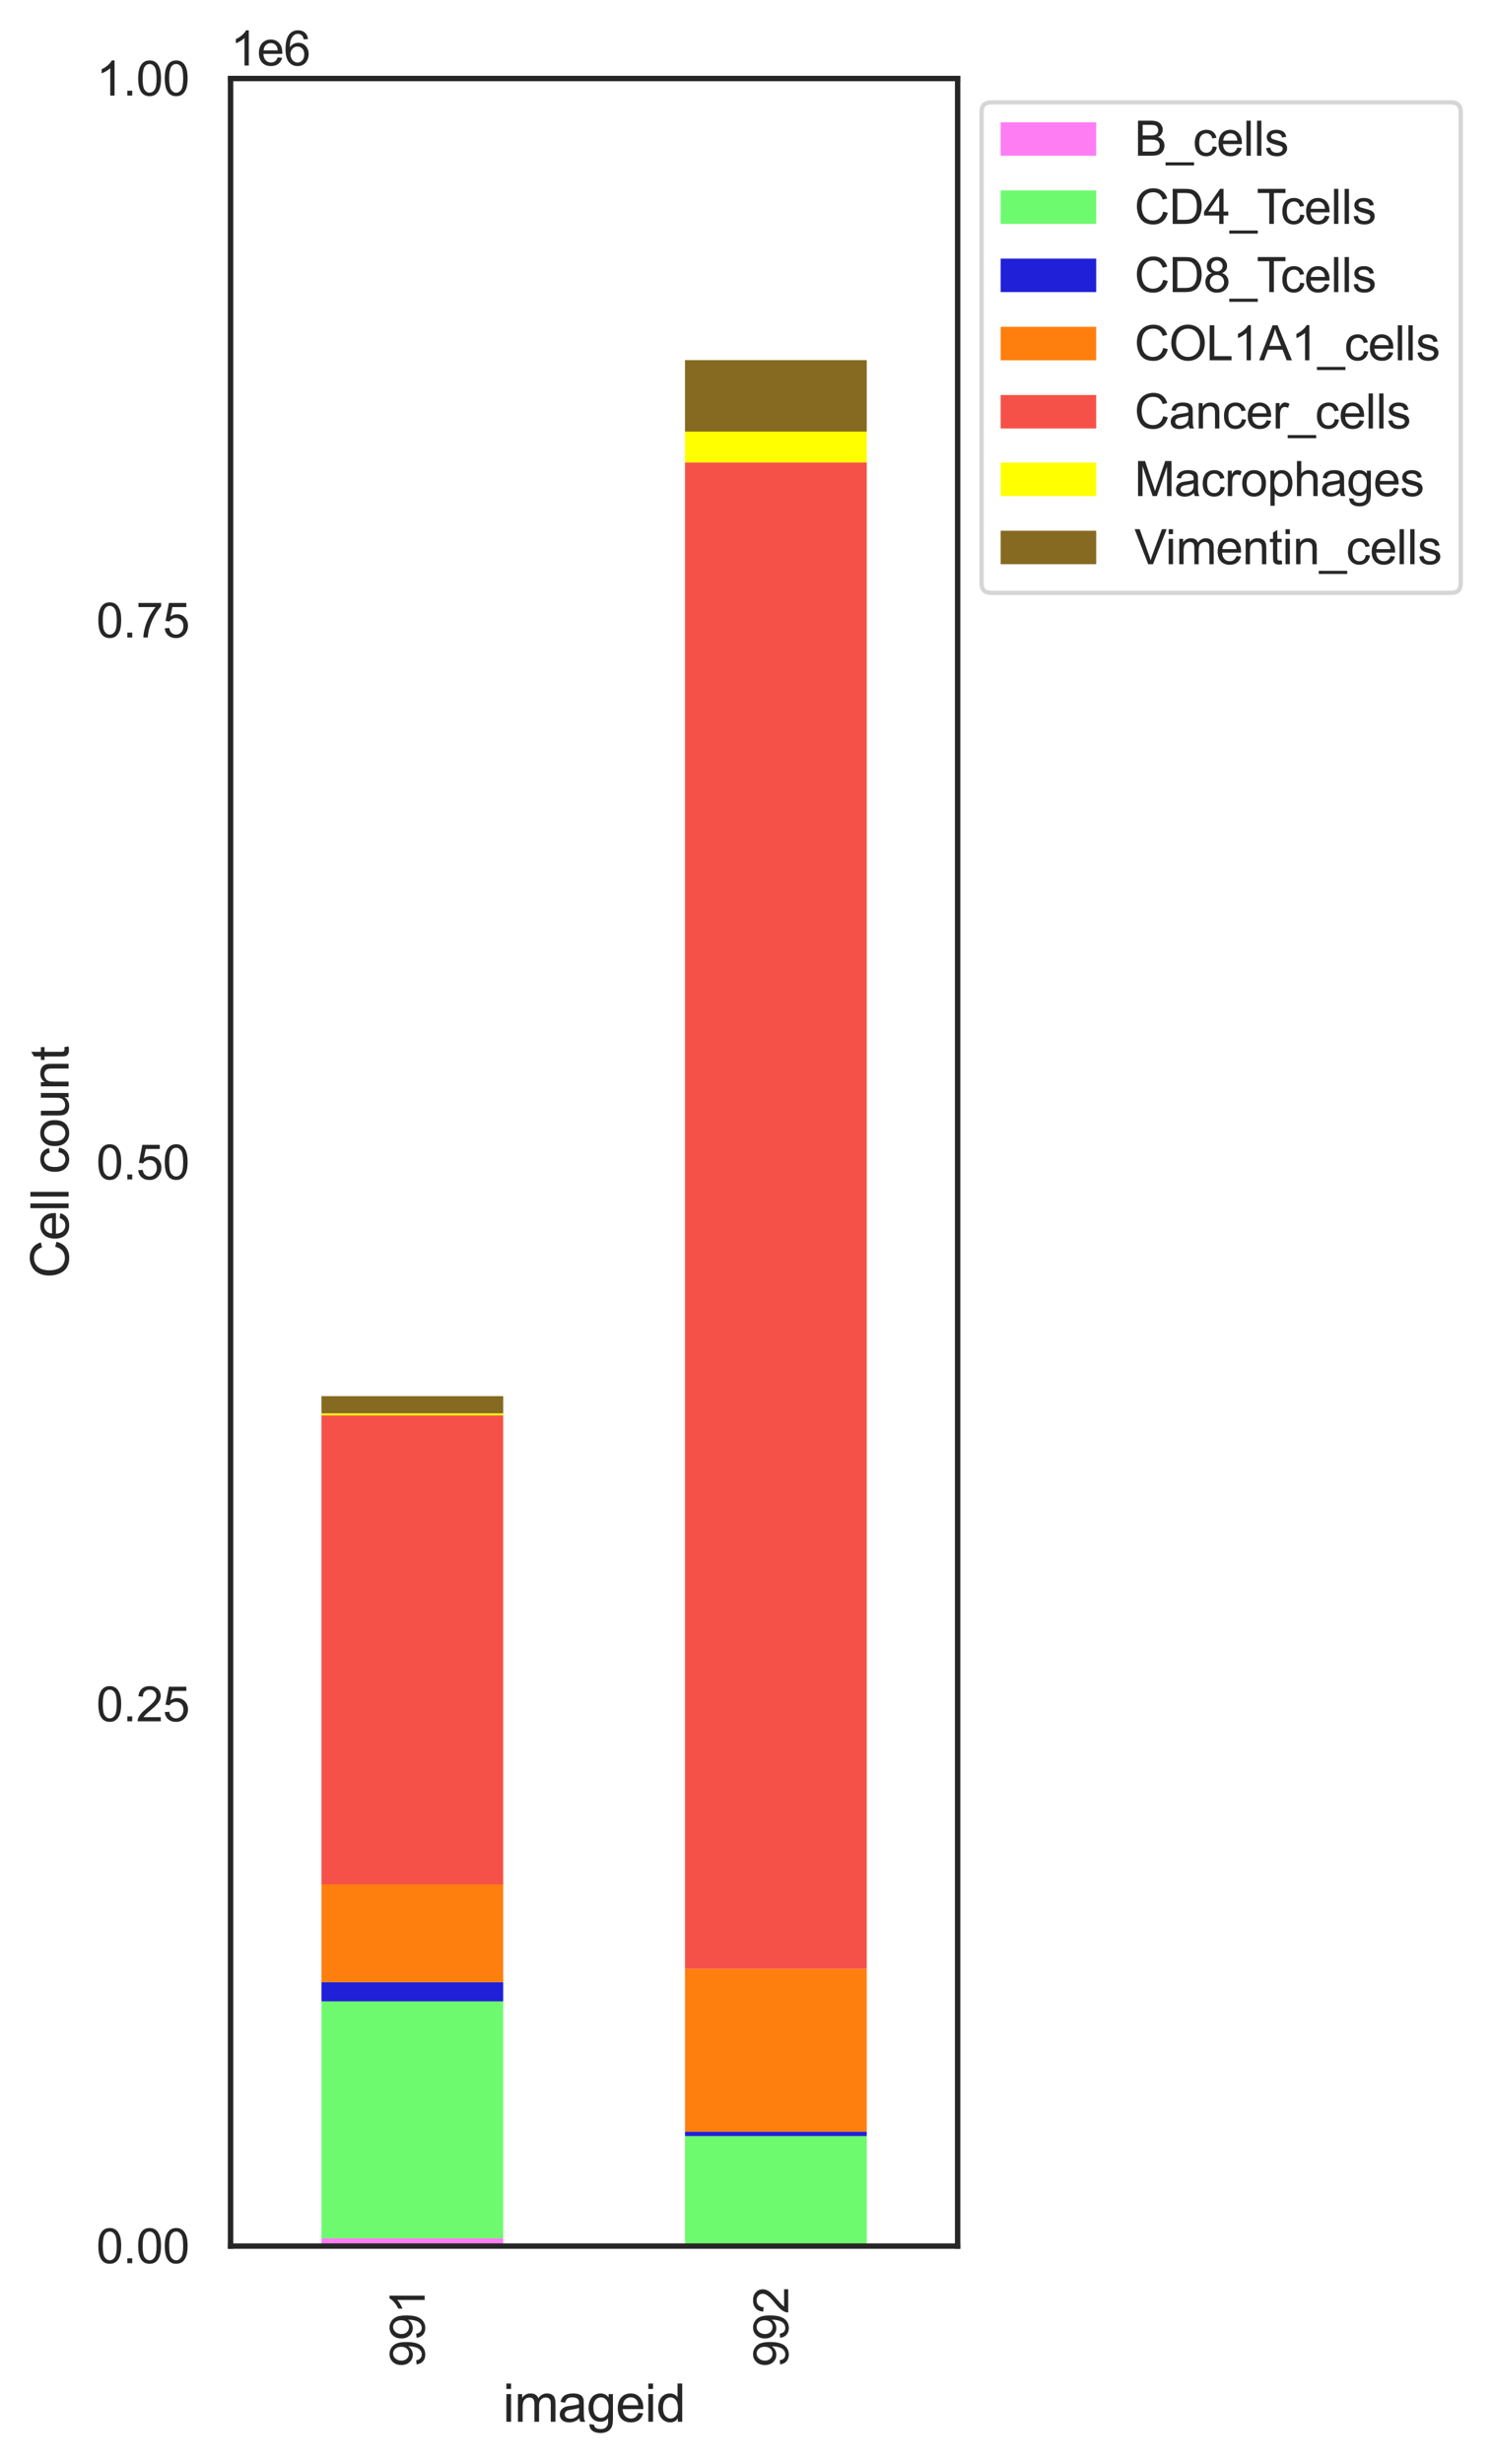 <?xml version="1.0" encoding="utf-8" standalone="no"?>
<!DOCTYPE svg PUBLIC "-//W3C//DTD SVG 1.1//EN"
  "http://www.w3.org/Graphics/SVG/1.1/DTD/svg11.dtd">
<svg xmlns:xlink="http://www.w3.org/1999/xlink" width="343.506pt" height="567.2pt" viewBox="0 0 343.506 567.2" xmlns="http://www.w3.org/2000/svg" version="1.1">
 <defs>
  <style type="text/css">*{stroke-linejoin: round; stroke-linecap: butt}</style>
 </defs>
 <g id="figure_1">
  <g id="patch_1">
   <path d="M 0 567.2 
L 343.506 567.2 
L 343.506 0 
L 0 0 
z
" style="fill: #ffffff"/>
  </g>
  <g id="axes_1">
   <g id="patch_2">
    <path d="M 53.081 517.034 
L 220.481 517.034 
L 220.481 18.074 
L 53.081 18.074 
z
" style="fill: #ffffff"/>
   </g>
   <g id="matplotlib.axis_1">
    <g id="xtick_1">
     <g id="text_1">
      <!-- 991 -->
      <g style="fill: #262626" transform="translate(97.775 544.885) rotate(-90) scale(0.11 -0.11)">
       <defs>
        <path id="ArialMT-39" d="M 350 1059 
L 891 1109 
Q 959 728 1153 556 
Q 1347 384 1650 384 
Q 1909 384 2104 503 
Q 2300 622 2425 820 
Q 2550 1019 2634 1356 
Q 2719 1694 2719 2044 
Q 2719 2081 2716 2156 
Q 2547 1888 2255 1720 
Q 1963 1553 1622 1553 
Q 1053 1553 659 1965 
Q 266 2378 266 3053 
Q 266 3750 677 4175 
Q 1088 4600 1706 4600 
Q 2153 4600 2523 4359 
Q 2894 4119 3086 3673 
Q 3278 3228 3278 2384 
Q 3278 1506 3087 986 
Q 2897 466 2520 194 
Q 2144 -78 1638 -78 
Q 1100 -78 759 220 
Q 419 519 350 1059 
z
M 2653 3081 
Q 2653 3566 2395 3850 
Q 2138 4134 1775 4134 
Q 1400 4134 1122 3828 
Q 844 3522 844 3034 
Q 844 2597 1108 2323 
Q 1372 2050 1759 2050 
Q 2150 2050 2401 2323 
Q 2653 2597 2653 3081 
z
" transform="scale(0.016)"/>
        <path id="ArialMT-31" d="M 2384 0 
L 1822 0 
L 1822 3584 
Q 1619 3391 1289 3197 
Q 959 3003 697 2906 
L 697 3450 
Q 1169 3672 1522 3987 
Q 1875 4303 2022 4600 
L 2384 4600 
L 2384 0 
z
" transform="scale(0.016)"/>
       </defs>
       <use xlink:href="#ArialMT-39"/>
       <use xlink:href="#ArialMT-39" transform="translate(55.615 0)"/>
       <use xlink:href="#ArialMT-31" transform="translate(111.23 0)"/>
      </g>
     </g>
    </g>
    <g id="xtick_2">
     <g id="text_2">
      <!-- 992 -->
      <g style="fill: #262626" transform="translate(181.475 544.885) rotate(-90) scale(0.11 -0.11)">
       <defs>
        <path id="ArialMT-32" d="M 3222 541 
L 3222 0 
L 194 0 
Q 188 203 259 391 
Q 375 700 629 1000 
Q 884 1300 1366 1694 
Q 2113 2306 2375 2664 
Q 2638 3022 2638 3341 
Q 2638 3675 2398 3904 
Q 2159 4134 1775 4134 
Q 1369 4134 1125 3890 
Q 881 3647 878 3216 
L 300 3275 
Q 359 3922 746 4261 
Q 1134 4600 1788 4600 
Q 2447 4600 2831 4234 
Q 3216 3869 3216 3328 
Q 3216 3053 3103 2787 
Q 2991 2522 2730 2228 
Q 2469 1934 1863 1422 
Q 1356 997 1212 845 
Q 1069 694 975 541 
L 3222 541 
z
" transform="scale(0.016)"/>
       </defs>
       <use xlink:href="#ArialMT-39"/>
       <use xlink:href="#ArialMT-39" transform="translate(55.615 0)"/>
       <use xlink:href="#ArialMT-32" transform="translate(111.23 0)"/>
      </g>
     </g>
    </g>
    <g id="text_3">
     <!-- imageid -->
     <g style="fill: #262626" transform="translate(115.771 557.474) scale(0.12 -0.12)">
      <defs>
       <path id="ArialMT-69" d="M 425 3934 
L 425 4581 
L 988 4581 
L 988 3934 
L 425 3934 
z
M 425 0 
L 425 3319 
L 988 3319 
L 988 0 
L 425 0 
z
" transform="scale(0.016)"/>
       <path id="ArialMT-6d" d="M 422 0 
L 422 3319 
L 925 3319 
L 925 2853 
Q 1081 3097 1340 3245 
Q 1600 3394 1931 3394 
Q 2300 3394 2536 3241 
Q 2772 3088 2869 2813 
Q 3263 3394 3894 3394 
Q 4388 3394 4653 3120 
Q 4919 2847 4919 2278 
L 4919 0 
L 4359 0 
L 4359 2091 
Q 4359 2428 4304 2576 
Q 4250 2725 4106 2815 
Q 3963 2906 3769 2906 
Q 3419 2906 3187 2673 
Q 2956 2441 2956 1928 
L 2956 0 
L 2394 0 
L 2394 2156 
Q 2394 2531 2256 2718 
Q 2119 2906 1806 2906 
Q 1569 2906 1367 2781 
Q 1166 2656 1075 2415 
Q 984 2175 984 1722 
L 984 0 
L 422 0 
z
" transform="scale(0.016)"/>
       <path id="ArialMT-61" d="M 2588 409 
Q 2275 144 1986 34 
Q 1697 -75 1366 -75 
Q 819 -75 525 192 
Q 231 459 231 875 
Q 231 1119 342 1320 
Q 453 1522 633 1644 
Q 813 1766 1038 1828 
Q 1203 1872 1538 1913 
Q 2219 1994 2541 2106 
Q 2544 2222 2544 2253 
Q 2544 2597 2384 2738 
Q 2169 2928 1744 2928 
Q 1347 2928 1158 2789 
Q 969 2650 878 2297 
L 328 2372 
Q 403 2725 575 2942 
Q 747 3159 1072 3276 
Q 1397 3394 1825 3394 
Q 2250 3394 2515 3294 
Q 2781 3194 2906 3042 
Q 3031 2891 3081 2659 
Q 3109 2516 3109 2141 
L 3109 1391 
Q 3109 606 3145 398 
Q 3181 191 3288 0 
L 2700 0 
Q 2613 175 2588 409 
z
M 2541 1666 
Q 2234 1541 1622 1453 
Q 1275 1403 1131 1340 
Q 988 1278 909 1158 
Q 831 1038 831 891 
Q 831 666 1001 516 
Q 1172 366 1500 366 
Q 1825 366 2078 508 
Q 2331 650 2450 897 
Q 2541 1088 2541 1459 
L 2541 1666 
z
" transform="scale(0.016)"/>
       <path id="ArialMT-67" d="M 319 -275 
L 866 -356 
Q 900 -609 1056 -725 
Q 1266 -881 1628 -881 
Q 2019 -881 2231 -725 
Q 2444 -569 2519 -288 
Q 2563 -116 2559 434 
Q 2191 0 1641 0 
Q 956 0 581 494 
Q 206 988 206 1678 
Q 206 2153 378 2554 
Q 550 2956 876 3175 
Q 1203 3394 1644 3394 
Q 2231 3394 2613 2919 
L 2613 3319 
L 3131 3319 
L 3131 450 
Q 3131 -325 2973 -648 
Q 2816 -972 2473 -1159 
Q 2131 -1347 1631 -1347 
Q 1038 -1347 672 -1080 
Q 306 -813 319 -275 
z
M 784 1719 
Q 784 1066 1043 766 
Q 1303 466 1694 466 
Q 2081 466 2343 764 
Q 2606 1063 2606 1700 
Q 2606 2309 2336 2618 
Q 2066 2928 1684 2928 
Q 1309 2928 1046 2623 
Q 784 2319 784 1719 
z
" transform="scale(0.016)"/>
       <path id="ArialMT-65" d="M 2694 1069 
L 3275 997 
Q 3138 488 2766 206 
Q 2394 -75 1816 -75 
Q 1088 -75 661 373 
Q 234 822 234 1631 
Q 234 2469 665 2931 
Q 1097 3394 1784 3394 
Q 2450 3394 2872 2941 
Q 3294 2488 3294 1666 
Q 3294 1616 3291 1516 
L 816 1516 
Q 847 969 1125 678 
Q 1403 388 1819 388 
Q 2128 388 2347 550 
Q 2566 713 2694 1069 
z
M 847 1978 
L 2700 1978 
Q 2663 2397 2488 2606 
Q 2219 2931 1791 2931 
Q 1403 2931 1139 2672 
Q 875 2413 847 1978 
z
" transform="scale(0.016)"/>
       <path id="ArialMT-64" d="M 2575 0 
L 2575 419 
Q 2259 -75 1647 -75 
Q 1250 -75 917 144 
Q 584 363 401 755 
Q 219 1147 219 1656 
Q 219 2153 384 2558 
Q 550 2963 881 3178 
Q 1213 3394 1622 3394 
Q 1922 3394 2156 3267 
Q 2391 3141 2538 2938 
L 2538 4581 
L 3097 4581 
L 3097 0 
L 2575 0 
z
M 797 1656 
Q 797 1019 1065 703 
Q 1334 388 1700 388 
Q 2069 388 2326 689 
Q 2584 991 2584 1609 
Q 2584 2291 2321 2609 
Q 2059 2928 1675 2928 
Q 1300 2928 1048 2622 
Q 797 2316 797 1656 
z
" transform="scale(0.016)"/>
      </defs>
      <use xlink:href="#ArialMT-69"/>
      <use xlink:href="#ArialMT-6d" transform="translate(22.217 0)"/>
      <use xlink:href="#ArialMT-61" transform="translate(105.518 0)"/>
      <use xlink:href="#ArialMT-67" transform="translate(161.133 0)"/>
      <use xlink:href="#ArialMT-65" transform="translate(216.748 0)"/>
      <use xlink:href="#ArialMT-69" transform="translate(272.363 0)"/>
      <use xlink:href="#ArialMT-64" transform="translate(294.58 0)"/>
     </g>
    </g>
   </g>
   <g id="matplotlib.axis_2">
    <g id="ytick_1">
     <g id="text_4">
      <!-- 0.00 -->
      <g style="fill: #262626" transform="translate(22.174 520.97) scale(0.11 -0.11)">
       <defs>
        <path id="ArialMT-30" d="M 266 2259 
Q 266 3072 433 3567 
Q 600 4063 929 4331 
Q 1259 4600 1759 4600 
Q 2128 4600 2406 4451 
Q 2684 4303 2865 4023 
Q 3047 3744 3150 3342 
Q 3253 2941 3253 2259 
Q 3253 1453 3087 958 
Q 2922 463 2592 192 
Q 2263 -78 1759 -78 
Q 1097 -78 719 397 
Q 266 969 266 2259 
z
M 844 2259 
Q 844 1131 1108 757 
Q 1372 384 1759 384 
Q 2147 384 2411 759 
Q 2675 1134 2675 2259 
Q 2675 3391 2411 3762 
Q 2147 4134 1753 4134 
Q 1366 4134 1134 3806 
Q 844 3388 844 2259 
z
" transform="scale(0.016)"/>
        <path id="ArialMT-2e" d="M 581 0 
L 581 641 
L 1222 641 
L 1222 0 
L 581 0 
z
" transform="scale(0.016)"/>
       </defs>
       <use xlink:href="#ArialMT-30"/>
       <use xlink:href="#ArialMT-2e" transform="translate(55.615 0)"/>
       <use xlink:href="#ArialMT-30" transform="translate(83.398 0)"/>
       <use xlink:href="#ArialMT-30" transform="translate(139.014 0)"/>
      </g>
     </g>
    </g>
    <g id="ytick_2">
     <g id="text_5">
      <!-- 0.25 -->
      <g style="fill: #262626" transform="translate(22.174 396.23) scale(0.11 -0.11)">
       <defs>
        <path id="ArialMT-35" d="M 266 1200 
L 856 1250 
Q 922 819 1161 601 
Q 1400 384 1738 384 
Q 2144 384 2425 690 
Q 2706 997 2706 1503 
Q 2706 1984 2436 2262 
Q 2166 2541 1728 2541 
Q 1456 2541 1237 2417 
Q 1019 2294 894 2097 
L 366 2166 
L 809 4519 
L 3088 4519 
L 3088 3981 
L 1259 3981 
L 1013 2750 
Q 1425 3038 1878 3038 
Q 2478 3038 2890 2622 
Q 3303 2206 3303 1553 
Q 3303 931 2941 478 
Q 2500 -78 1738 -78 
Q 1113 -78 717 272 
Q 322 622 266 1200 
z
" transform="scale(0.016)"/>
       </defs>
       <use xlink:href="#ArialMT-30"/>
       <use xlink:href="#ArialMT-2e" transform="translate(55.615 0)"/>
       <use xlink:href="#ArialMT-32" transform="translate(83.398 0)"/>
       <use xlink:href="#ArialMT-35" transform="translate(139.014 0)"/>
      </g>
     </g>
    </g>
    <g id="ytick_3">
     <g id="text_6">
      <!-- 0.50 -->
      <g style="fill: #262626" transform="translate(22.174 271.49) scale(0.11 -0.11)">
       <use xlink:href="#ArialMT-30"/>
       <use xlink:href="#ArialMT-2e" transform="translate(55.615 0)"/>
       <use xlink:href="#ArialMT-35" transform="translate(83.398 0)"/>
       <use xlink:href="#ArialMT-30" transform="translate(139.014 0)"/>
      </g>
     </g>
    </g>
    <g id="ytick_4">
     <g id="text_7">
      <!-- 0.75 -->
      <g style="fill: #262626" transform="translate(22.174 146.75) scale(0.11 -0.11)">
       <defs>
        <path id="ArialMT-37" d="M 303 3981 
L 303 4522 
L 3269 4522 
L 3269 4084 
Q 2831 3619 2401 2847 
Q 1972 2075 1738 1259 
Q 1569 684 1522 0 
L 944 0 
Q 953 541 1156 1306 
Q 1359 2072 1739 2783 
Q 2119 3494 2547 3981 
L 303 3981 
z
" transform="scale(0.016)"/>
       </defs>
       <use xlink:href="#ArialMT-30"/>
       <use xlink:href="#ArialMT-2e" transform="translate(55.615 0)"/>
       <use xlink:href="#ArialMT-37" transform="translate(83.398 0)"/>
       <use xlink:href="#ArialMT-35" transform="translate(139.014 0)"/>
      </g>
     </g>
    </g>
    <g id="ytick_5">
     <g id="text_8">
      <!-- 1.00 -->
      <g style="fill: #262626" transform="translate(22.174 22.01) scale(0.11 -0.11)">
       <use xlink:href="#ArialMT-31"/>
       <use xlink:href="#ArialMT-2e" transform="translate(55.615 0)"/>
       <use xlink:href="#ArialMT-30" transform="translate(83.398 0)"/>
       <use xlink:href="#ArialMT-30" transform="translate(139.014 0)"/>
      </g>
     </g>
    </g>
    <g id="text_9">
     <!-- Cell count -->
     <g style="fill: #262626" transform="translate(15.789 294.233) rotate(-90) scale(0.12 -0.12)">
      <defs>
       <path id="ArialMT-43" d="M 3763 1606 
L 4369 1453 
Q 4178 706 3683 314 
Q 3188 -78 2472 -78 
Q 1731 -78 1267 223 
Q 803 525 561 1097 
Q 319 1669 319 2325 
Q 319 3041 592 3573 
Q 866 4106 1370 4382 
Q 1875 4659 2481 4659 
Q 3169 4659 3637 4309 
Q 4106 3959 4291 3325 
L 3694 3184 
Q 3534 3684 3231 3912 
Q 2928 4141 2469 4141 
Q 1941 4141 1586 3887 
Q 1231 3634 1087 3207 
Q 944 2781 944 2328 
Q 944 1744 1114 1308 
Q 1284 872 1643 656 
Q 2003 441 2422 441 
Q 2931 441 3284 734 
Q 3638 1028 3763 1606 
z
" transform="scale(0.016)"/>
       <path id="ArialMT-6c" d="M 409 0 
L 409 4581 
L 972 4581 
L 972 0 
L 409 0 
z
" transform="scale(0.016)"/>
       <path id="ArialMT-20" transform="scale(0.016)"/>
       <path id="ArialMT-63" d="M 2588 1216 
L 3141 1144 
Q 3050 572 2676 248 
Q 2303 -75 1759 -75 
Q 1078 -75 664 370 
Q 250 816 250 1647 
Q 250 2184 428 2587 
Q 606 2991 970 3192 
Q 1334 3394 1763 3394 
Q 2303 3394 2647 3120 
Q 2991 2847 3088 2344 
L 2541 2259 
Q 2463 2594 2264 2762 
Q 2066 2931 1784 2931 
Q 1359 2931 1093 2626 
Q 828 2322 828 1663 
Q 828 994 1084 691 
Q 1341 388 1753 388 
Q 2084 388 2306 591 
Q 2528 794 2588 1216 
z
" transform="scale(0.016)"/>
       <path id="ArialMT-6f" d="M 213 1659 
Q 213 2581 725 3025 
Q 1153 3394 1769 3394 
Q 2453 3394 2887 2945 
Q 3322 2497 3322 1706 
Q 3322 1066 3130 698 
Q 2938 331 2570 128 
Q 2203 -75 1769 -75 
Q 1072 -75 642 372 
Q 213 819 213 1659 
z
M 791 1659 
Q 791 1022 1069 705 
Q 1347 388 1769 388 
Q 2188 388 2466 706 
Q 2744 1025 2744 1678 
Q 2744 2294 2464 2611 
Q 2184 2928 1769 2928 
Q 1347 2928 1069 2612 
Q 791 2297 791 1659 
z
" transform="scale(0.016)"/>
       <path id="ArialMT-75" d="M 2597 0 
L 2597 488 
Q 2209 -75 1544 -75 
Q 1250 -75 995 37 
Q 741 150 617 320 
Q 494 491 444 738 
Q 409 903 409 1263 
L 409 3319 
L 972 3319 
L 972 1478 
Q 972 1038 1006 884 
Q 1059 663 1231 536 
Q 1403 409 1656 409 
Q 1909 409 2131 539 
Q 2353 669 2445 892 
Q 2538 1116 2538 1541 
L 2538 3319 
L 3100 3319 
L 3100 0 
L 2597 0 
z
" transform="scale(0.016)"/>
       <path id="ArialMT-6e" d="M 422 0 
L 422 3319 
L 928 3319 
L 928 2847 
Q 1294 3394 1984 3394 
Q 2284 3394 2536 3286 
Q 2788 3178 2913 3003 
Q 3038 2828 3088 2588 
Q 3119 2431 3119 2041 
L 3119 0 
L 2556 0 
L 2556 2019 
Q 2556 2363 2490 2533 
Q 2425 2703 2258 2804 
Q 2091 2906 1866 2906 
Q 1506 2906 1245 2678 
Q 984 2450 984 1813 
L 984 0 
L 422 0 
z
" transform="scale(0.016)"/>
       <path id="ArialMT-74" d="M 1650 503 
L 1731 6 
Q 1494 -44 1306 -44 
Q 1000 -44 831 53 
Q 663 150 594 308 
Q 525 466 525 972 
L 525 2881 
L 113 2881 
L 113 3319 
L 525 3319 
L 525 4141 
L 1084 4478 
L 1084 3319 
L 1650 3319 
L 1650 2881 
L 1084 2881 
L 1084 941 
Q 1084 700 1114 631 
Q 1144 563 1211 522 
Q 1278 481 1403 481 
Q 1497 481 1650 503 
z
" transform="scale(0.016)"/>
      </defs>
      <use xlink:href="#ArialMT-43"/>
      <use xlink:href="#ArialMT-65" transform="translate(72.217 0)"/>
      <use xlink:href="#ArialMT-6c" transform="translate(127.832 0)"/>
      <use xlink:href="#ArialMT-6c" transform="translate(150.049 0)"/>
      <use xlink:href="#ArialMT-20" transform="translate(172.266 0)"/>
      <use xlink:href="#ArialMT-63" transform="translate(200.049 0)"/>
      <use xlink:href="#ArialMT-6f" transform="translate(250.049 0)"/>
      <use xlink:href="#ArialMT-75" transform="translate(305.664 0)"/>
      <use xlink:href="#ArialMT-6e" transform="translate(361.279 0)"/>
      <use xlink:href="#ArialMT-74" transform="translate(416.895 0)"/>
     </g>
    </g>
    <g id="text_10">
     <!-- 1e6 -->
     <g style="fill: #262626" transform="translate(53.081 15.074) scale(0.11 -0.11)">
      <defs>
       <path id="ArialMT-36" d="M 3184 3459 
L 2625 3416 
Q 2550 3747 2413 3897 
Q 2184 4138 1850 4138 
Q 1581 4138 1378 3988 
Q 1113 3794 959 3422 
Q 806 3050 800 2363 
Q 1003 2672 1297 2822 
Q 1591 2972 1913 2972 
Q 2475 2972 2870 2558 
Q 3266 2144 3266 1488 
Q 3266 1056 3080 686 
Q 2894 316 2569 119 
Q 2244 -78 1831 -78 
Q 1128 -78 684 439 
Q 241 956 241 2144 
Q 241 3472 731 4075 
Q 1159 4600 1884 4600 
Q 2425 4600 2770 4297 
Q 3116 3994 3184 3459 
z
M 888 1484 
Q 888 1194 1011 928 
Q 1134 663 1356 523 
Q 1578 384 1822 384 
Q 2178 384 2434 671 
Q 2691 959 2691 1453 
Q 2691 1928 2437 2201 
Q 2184 2475 1800 2475 
Q 1419 2475 1153 2201 
Q 888 1928 888 1484 
z
" transform="scale(0.016)"/>
      </defs>
      <use xlink:href="#ArialMT-31"/>
      <use xlink:href="#ArialMT-65" transform="translate(55.615 0)"/>
      <use xlink:href="#ArialMT-36" transform="translate(111.23 0)"/>
     </g>
    </g>
   </g>
   <g id="patch_3">
    <path d="M 74.006 517.034 
L 115.856 517.034 
L 115.856 515.248 
L 74.006 515.248 
z
" clip-path="url(#p5432a1a972)" style="fill: #ff7df3"/>
   </g>
   <g id="patch_4">
    <path d="M 157.706 517.034 
L 199.556 517.034 
L 199.556 516.84 
L 157.706 516.84 
z
" clip-path="url(#p5432a1a972)" style="fill: #ff7df3"/>
   </g>
   <g id="patch_5">
    <path d="M 74.006 515.248 
L 115.856 515.248 
L 115.856 460.695 
L 74.006 460.695 
z
" clip-path="url(#p5432a1a972)" style="fill: #6efa6e"/>
   </g>
   <g id="patch_6">
    <path d="M 157.706 516.84 
L 199.556 516.84 
L 199.556 491.708 
L 157.706 491.708 
z
" clip-path="url(#p5432a1a972)" style="fill: #6efa6e"/>
   </g>
   <g id="patch_7">
    <path d="M 74.006 460.695 
L 115.856 460.695 
L 115.856 456.291 
L 74.006 456.291 
z
" clip-path="url(#p5432a1a972)" style="fill: #2020d8"/>
   </g>
   <g id="patch_8">
    <path d="M 157.706 491.708 
L 199.556 491.708 
L 199.556 490.693 
L 157.706 490.693 
z
" clip-path="url(#p5432a1a972)" style="fill: #2020d8"/>
   </g>
   <g id="patch_9">
    <path d="M 74.006 456.291 
L 115.856 456.291 
L 115.856 433.776 
L 74.006 433.776 
z
" clip-path="url(#p5432a1a972)" style="fill: #ff7f0e"/>
   </g>
   <g id="patch_10">
    <path d="M 157.706 490.693 
L 199.556 490.693 
L 199.556 453.189 
L 157.706 453.189 
z
" clip-path="url(#p5432a1a972)" style="fill: #ff7f0e"/>
   </g>
   <g id="patch_11">
    <path d="M 74.006 433.776 
L 115.856 433.776 
L 115.856 325.802 
L 74.006 325.802 
z
" clip-path="url(#p5432a1a972)" style="fill: #f55148"/>
   </g>
   <g id="patch_12">
    <path d="M 157.706 453.189 
L 199.556 453.189 
L 199.556 106.443 
L 157.706 106.443 
z
" clip-path="url(#p5432a1a972)" style="fill: #f55148"/>
   </g>
   <g id="patch_13">
    <path d="M 74.006 325.802 
L 115.856 325.802 
L 115.856 325.343 
L 74.006 325.343 
z
" clip-path="url(#p5432a1a972)" style="fill: #ffff00"/>
   </g>
   <g id="patch_14">
    <path d="M 157.706 106.443 
L 199.556 106.443 
L 199.556 99.349 
L 157.706 99.349 
z
" clip-path="url(#p5432a1a972)" style="fill: #ffff00"/>
   </g>
   <g id="patch_15">
    <path d="M 74.006 325.343 
L 115.856 325.343 
L 115.856 321.384 
L 74.006 321.384 
z
" clip-path="url(#p5432a1a972)" style="fill: #866a21"/>
   </g>
   <g id="patch_16">
    <path d="M 157.706 99.349 
L 199.556 99.349 
L 199.556 82.9 
L 157.706 82.9 
z
" clip-path="url(#p5432a1a972)" style="fill: #866a21"/>
   </g>
   <g id="patch_17">
    <path d="M 53.081 517.034 
L 53.081 18.074 
" style="fill: none; stroke: #262626; stroke-width: 1.25; stroke-linejoin: miter; stroke-linecap: square"/>
   </g>
   <g id="patch_18">
    <path d="M 220.481 517.034 
L 220.481 18.074 
" style="fill: none; stroke: #262626; stroke-width: 1.25; stroke-linejoin: miter; stroke-linecap: square"/>
   </g>
   <g id="patch_19">
    <path d="M 53.081 517.034 
L 220.481 517.034 
" style="fill: none; stroke: #262626; stroke-width: 1.25; stroke-linejoin: miter; stroke-linecap: square"/>
   </g>
   <g id="patch_20">
    <path d="M 53.081 18.074 
L 220.481 18.074 
" style="fill: none; stroke: #262626; stroke-width: 1.25; stroke-linejoin: miter; stroke-linecap: square"/>
   </g>
   <g id="legend_1">
    <g id="patch_21">
     <path d="M 228.181 136.465 
L 334.106 136.465 
Q 336.306 136.465 336.306 134.265 
L 336.306 25.774 
Q 336.306 23.574 334.106 23.574 
L 228.181 23.574 
Q 225.981 23.574 225.981 25.774 
L 225.981 134.265 
Q 225.981 136.465 228.181 136.465 
z
" style="fill: #ffffff; opacity: 0.8; stroke: #cccccc; stroke-linejoin: miter"/>
    </g>
    <g id="patch_22">
     <path d="M 230.381 35.847 
L 252.381 35.847 
L 252.381 28.147 
L 230.381 28.147 
z
" style="fill: #ff7df3"/>
    </g>
    <g id="text_11">
     <!-- B_cells -->
     <g style="fill: #262626" transform="translate(261.181 35.847) scale(0.11 -0.11)">
      <defs>
       <path id="ArialMT-42" d="M 469 0 
L 469 4581 
L 2188 4581 
Q 2713 4581 3030 4442 
Q 3347 4303 3526 4014 
Q 3706 3725 3706 3409 
Q 3706 3116 3547 2856 
Q 3388 2597 3066 2438 
Q 3481 2316 3704 2022 
Q 3928 1728 3928 1328 
Q 3928 1006 3792 729 
Q 3656 453 3456 303 
Q 3256 153 2954 76 
Q 2653 0 2216 0 
L 469 0 
z
M 1075 2656 
L 2066 2656 
Q 2469 2656 2644 2709 
Q 2875 2778 2992 2937 
Q 3109 3097 3109 3338 
Q 3109 3566 3000 3739 
Q 2891 3913 2687 3977 
Q 2484 4041 1991 4041 
L 1075 4041 
L 1075 2656 
z
M 1075 541 
L 2216 541 
Q 2509 541 2628 563 
Q 2838 600 2978 687 
Q 3119 775 3209 942 
Q 3300 1109 3300 1328 
Q 3300 1584 3169 1773 
Q 3038 1963 2805 2039 
Q 2572 2116 2134 2116 
L 1075 2116 
L 1075 541 
z
" transform="scale(0.016)"/>
       <path id="ArialMT-5f" d="M -97 -1272 
L -97 -866 
L 3631 -866 
L 3631 -1272 
L -97 -1272 
z
" transform="scale(0.016)"/>
       <path id="ArialMT-73" d="M 197 991 
L 753 1078 
Q 800 744 1014 566 
Q 1228 388 1613 388 
Q 2000 388 2187 545 
Q 2375 703 2375 916 
Q 2375 1106 2209 1216 
Q 2094 1291 1634 1406 
Q 1016 1563 777 1677 
Q 538 1791 414 1992 
Q 291 2194 291 2438 
Q 291 2659 392 2848 
Q 494 3038 669 3163 
Q 800 3259 1026 3326 
Q 1253 3394 1513 3394 
Q 1903 3394 2198 3281 
Q 2494 3169 2634 2976 
Q 2775 2784 2828 2463 
L 2278 2388 
Q 2241 2644 2061 2787 
Q 1881 2931 1553 2931 
Q 1166 2931 1000 2803 
Q 834 2675 834 2503 
Q 834 2394 903 2306 
Q 972 2216 1119 2156 
Q 1203 2125 1616 2013 
Q 2213 1853 2448 1751 
Q 2684 1650 2818 1456 
Q 2953 1263 2953 975 
Q 2953 694 2789 445 
Q 2625 197 2315 61 
Q 2006 -75 1616 -75 
Q 969 -75 630 194 
Q 291 463 197 991 
z
" transform="scale(0.016)"/>
      </defs>
      <use xlink:href="#ArialMT-42"/>
      <use xlink:href="#ArialMT-5f" transform="translate(66.699 0)"/>
      <use xlink:href="#ArialMT-63" transform="translate(122.314 0)"/>
      <use xlink:href="#ArialMT-65" transform="translate(172.314 0)"/>
      <use xlink:href="#ArialMT-6c" transform="translate(227.93 0)"/>
      <use xlink:href="#ArialMT-6c" transform="translate(250.146 0)"/>
      <use xlink:href="#ArialMT-73" transform="translate(272.363 0)"/>
     </g>
    </g>
    <g id="patch_23">
     <path d="M 230.381 51.541 
L 252.381 51.541 
L 252.381 43.841 
L 230.381 43.841 
z
" style="fill: #6efa6e"/>
    </g>
    <g id="text_12">
     <!-- CD4_Tcells -->
     <g style="fill: #262626" transform="translate(261.181 51.541) scale(0.11 -0.11)">
      <defs>
       <path id="ArialMT-44" d="M 494 0 
L 494 4581 
L 2072 4581 
Q 2606 4581 2888 4516 
Q 3281 4425 3559 4188 
Q 3922 3881 4101 3404 
Q 4281 2928 4281 2316 
Q 4281 1794 4159 1391 
Q 4038 988 3847 723 
Q 3656 459 3429 307 
Q 3203 156 2883 78 
Q 2563 0 2147 0 
L 494 0 
z
M 1100 541 
L 2078 541 
Q 2531 541 2789 625 
Q 3047 709 3200 863 
Q 3416 1078 3536 1442 
Q 3656 1806 3656 2325 
Q 3656 3044 3420 3430 
Q 3184 3816 2847 3947 
Q 2603 4041 2063 4041 
L 1100 4041 
L 1100 541 
z
" transform="scale(0.016)"/>
       <path id="ArialMT-34" d="M 2069 0 
L 2069 1097 
L 81 1097 
L 81 1613 
L 2172 4581 
L 2631 4581 
L 2631 1613 
L 3250 1613 
L 3250 1097 
L 2631 1097 
L 2631 0 
L 2069 0 
z
M 2069 1613 
L 2069 3678 
L 634 1613 
L 2069 1613 
z
" transform="scale(0.016)"/>
       <path id="ArialMT-54" d="M 1659 0 
L 1659 4041 
L 150 4041 
L 150 4581 
L 3781 4581 
L 3781 4041 
L 2266 4041 
L 2266 0 
L 1659 0 
z
" transform="scale(0.016)"/>
      </defs>
      <use xlink:href="#ArialMT-43"/>
      <use xlink:href="#ArialMT-44" transform="translate(72.217 0)"/>
      <use xlink:href="#ArialMT-34" transform="translate(144.434 0)"/>
      <use xlink:href="#ArialMT-5f" transform="translate(200.049 0)"/>
      <use xlink:href="#ArialMT-54" transform="translate(255.664 0)"/>
      <use xlink:href="#ArialMT-63" transform="translate(305.623 0)"/>
      <use xlink:href="#ArialMT-65" transform="translate(355.623 0)"/>
      <use xlink:href="#ArialMT-6c" transform="translate(411.238 0)"/>
      <use xlink:href="#ArialMT-6c" transform="translate(433.455 0)"/>
      <use xlink:href="#ArialMT-73" transform="translate(455.672 0)"/>
     </g>
    </g>
    <g id="patch_24">
     <path d="M 230.381 67.235 
L 252.381 67.235 
L 252.381 59.535 
L 230.381 59.535 
z
" style="fill: #2020d8"/>
    </g>
    <g id="text_13">
     <!-- CD8_Tcells -->
     <g style="fill: #262626" transform="translate(261.181 67.235) scale(0.11 -0.11)">
      <defs>
       <path id="ArialMT-38" d="M 1131 2484 
Q 781 2613 612 2850 
Q 444 3088 444 3419 
Q 444 3919 803 4259 
Q 1163 4600 1759 4600 
Q 2359 4600 2725 4251 
Q 3091 3903 3091 3403 
Q 3091 3084 2923 2848 
Q 2756 2613 2416 2484 
Q 2838 2347 3058 2040 
Q 3278 1734 3278 1309 
Q 3278 722 2862 322 
Q 2447 -78 1769 -78 
Q 1091 -78 675 323 
Q 259 725 259 1325 
Q 259 1772 486 2073 
Q 713 2375 1131 2484 
z
M 1019 3438 
Q 1019 3113 1228 2906 
Q 1438 2700 1772 2700 
Q 2097 2700 2305 2904 
Q 2513 3109 2513 3406 
Q 2513 3716 2298 3927 
Q 2084 4138 1766 4138 
Q 1444 4138 1231 3931 
Q 1019 3725 1019 3438 
z
M 838 1322 
Q 838 1081 952 856 
Q 1066 631 1291 507 
Q 1516 384 1775 384 
Q 2178 384 2440 643 
Q 2703 903 2703 1303 
Q 2703 1709 2433 1975 
Q 2163 2241 1756 2241 
Q 1359 2241 1098 1978 
Q 838 1716 838 1322 
z
" transform="scale(0.016)"/>
      </defs>
      <use xlink:href="#ArialMT-43"/>
      <use xlink:href="#ArialMT-44" transform="translate(72.217 0)"/>
      <use xlink:href="#ArialMT-38" transform="translate(144.434 0)"/>
      <use xlink:href="#ArialMT-5f" transform="translate(200.049 0)"/>
      <use xlink:href="#ArialMT-54" transform="translate(255.664 0)"/>
      <use xlink:href="#ArialMT-63" transform="translate(305.623 0)"/>
      <use xlink:href="#ArialMT-65" transform="translate(355.623 0)"/>
      <use xlink:href="#ArialMT-6c" transform="translate(411.238 0)"/>
      <use xlink:href="#ArialMT-6c" transform="translate(433.455 0)"/>
      <use xlink:href="#ArialMT-73" transform="translate(455.672 0)"/>
     </g>
    </g>
    <g id="patch_25">
     <path d="M 230.381 82.936 
L 252.381 82.936 
L 252.381 75.236 
L 230.381 75.236 
z
" style="fill: #ff7f0e"/>
    </g>
    <g id="text_14">
     <!-- COL1A1_cells -->
     <g style="fill: #262626" transform="translate(261.181 82.936) scale(0.11 -0.11)">
      <defs>
       <path id="ArialMT-4f" d="M 309 2231 
Q 309 3372 921 4017 
Q 1534 4663 2503 4663 
Q 3138 4663 3647 4359 
Q 4156 4056 4423 3514 
Q 4691 2972 4691 2284 
Q 4691 1588 4409 1038 
Q 4128 488 3612 205 
Q 3097 -78 2500 -78 
Q 1853 -78 1343 234 
Q 834 547 571 1087 
Q 309 1628 309 2231 
z
M 934 2222 
Q 934 1394 1379 917 
Q 1825 441 2497 441 
Q 3181 441 3623 922 
Q 4066 1403 4066 2288 
Q 4066 2847 3877 3264 
Q 3688 3681 3323 3911 
Q 2959 4141 2506 4141 
Q 1863 4141 1398 3698 
Q 934 3256 934 2222 
z
" transform="scale(0.016)"/>
       <path id="ArialMT-4c" d="M 469 0 
L 469 4581 
L 1075 4581 
L 1075 541 
L 3331 541 
L 3331 0 
L 469 0 
z
" transform="scale(0.016)"/>
       <path id="ArialMT-41" d="M -9 0 
L 1750 4581 
L 2403 4581 
L 4278 0 
L 3588 0 
L 3053 1388 
L 1138 1388 
L 634 0 
L -9 0 
z
M 1313 1881 
L 2866 1881 
L 2388 3150 
Q 2169 3728 2063 4100 
Q 1975 3659 1816 3225 
L 1313 1881 
z
" transform="scale(0.016)"/>
      </defs>
      <use xlink:href="#ArialMT-43"/>
      <use xlink:href="#ArialMT-4f" transform="translate(72.217 0)"/>
      <use xlink:href="#ArialMT-4c" transform="translate(150 0)"/>
      <use xlink:href="#ArialMT-31" transform="translate(205.615 0)"/>
      <use xlink:href="#ArialMT-41" transform="translate(261.23 0)"/>
      <use xlink:href="#ArialMT-31" transform="translate(327.93 0)"/>
      <use xlink:href="#ArialMT-5f" transform="translate(383.545 0)"/>
      <use xlink:href="#ArialMT-63" transform="translate(439.16 0)"/>
      <use xlink:href="#ArialMT-65" transform="translate(489.16 0)"/>
      <use xlink:href="#ArialMT-6c" transform="translate(544.775 0)"/>
      <use xlink:href="#ArialMT-6c" transform="translate(566.992 0)"/>
      <use xlink:href="#ArialMT-73" transform="translate(589.209 0)"/>
     </g>
    </g>
    <g id="patch_26">
     <path d="M 230.381 98.63 
L 252.381 98.63 
L 252.381 90.93 
L 230.381 90.93 
z
" style="fill: #f55148"/>
    </g>
    <g id="text_15">
     <!-- Cancer_cells -->
     <g style="fill: #262626" transform="translate(261.181 98.63) scale(0.11 -0.11)">
      <defs>
       <path id="ArialMT-72" d="M 416 0 
L 416 3319 
L 922 3319 
L 922 2816 
Q 1116 3169 1280 3281 
Q 1444 3394 1641 3394 
Q 1925 3394 2219 3213 
L 2025 2691 
Q 1819 2813 1613 2813 
Q 1428 2813 1281 2702 
Q 1134 2591 1072 2394 
Q 978 2094 978 1738 
L 978 0 
L 416 0 
z
" transform="scale(0.016)"/>
      </defs>
      <use xlink:href="#ArialMT-43"/>
      <use xlink:href="#ArialMT-61" transform="translate(72.217 0)"/>
      <use xlink:href="#ArialMT-6e" transform="translate(127.832 0)"/>
      <use xlink:href="#ArialMT-63" transform="translate(183.447 0)"/>
      <use xlink:href="#ArialMT-65" transform="translate(233.447 0)"/>
      <use xlink:href="#ArialMT-72" transform="translate(289.062 0)"/>
      <use xlink:href="#ArialMT-5f" transform="translate(322.363 0)"/>
      <use xlink:href="#ArialMT-63" transform="translate(377.979 0)"/>
      <use xlink:href="#ArialMT-65" transform="translate(427.979 0)"/>
      <use xlink:href="#ArialMT-6c" transform="translate(483.594 0)"/>
      <use xlink:href="#ArialMT-6c" transform="translate(505.811 0)"/>
      <use xlink:href="#ArialMT-73" transform="translate(528.027 0)"/>
     </g>
    </g>
    <g id="patch_27">
     <path d="M 230.381 114.19 
L 252.381 114.19 
L 252.381 106.49 
L 230.381 106.49 
z
" style="fill: #ffff00"/>
    </g>
    <g id="text_16">
     <!-- Macrophages -->
     <g style="fill: #262626" transform="translate(261.181 114.19) scale(0.11 -0.11)">
      <defs>
       <path id="ArialMT-4d" d="M 475 0 
L 475 4581 
L 1388 4581 
L 2472 1338 
Q 2622 884 2691 659 
Q 2769 909 2934 1394 
L 4031 4581 
L 4847 4581 
L 4847 0 
L 4263 0 
L 4263 3834 
L 2931 0 
L 2384 0 
L 1059 3900 
L 1059 0 
L 475 0 
z
" transform="scale(0.016)"/>
       <path id="ArialMT-70" d="M 422 -1272 
L 422 3319 
L 934 3319 
L 934 2888 
Q 1116 3141 1344 3267 
Q 1572 3394 1897 3394 
Q 2322 3394 2647 3175 
Q 2972 2956 3137 2557 
Q 3303 2159 3303 1684 
Q 3303 1175 3120 767 
Q 2938 359 2589 142 
Q 2241 -75 1856 -75 
Q 1575 -75 1351 44 
Q 1128 163 984 344 
L 984 -1272 
L 422 -1272 
z
M 931 1641 
Q 931 1000 1190 694 
Q 1450 388 1819 388 
Q 2194 388 2461 705 
Q 2728 1022 2728 1688 
Q 2728 2322 2467 2637 
Q 2206 2953 1844 2953 
Q 1484 2953 1207 2617 
Q 931 2281 931 1641 
z
" transform="scale(0.016)"/>
       <path id="ArialMT-68" d="M 422 0 
L 422 4581 
L 984 4581 
L 984 2938 
Q 1378 3394 1978 3394 
Q 2347 3394 2619 3248 
Q 2891 3103 3008 2847 
Q 3125 2591 3125 2103 
L 3125 0 
L 2563 0 
L 2563 2103 
Q 2563 2525 2380 2717 
Q 2197 2909 1863 2909 
Q 1613 2909 1392 2779 
Q 1172 2650 1078 2428 
Q 984 2206 984 1816 
L 984 0 
L 422 0 
z
" transform="scale(0.016)"/>
      </defs>
      <use xlink:href="#ArialMT-4d"/>
      <use xlink:href="#ArialMT-61" transform="translate(83.301 0)"/>
      <use xlink:href="#ArialMT-63" transform="translate(138.916 0)"/>
      <use xlink:href="#ArialMT-72" transform="translate(188.916 0)"/>
      <use xlink:href="#ArialMT-6f" transform="translate(222.217 0)"/>
      <use xlink:href="#ArialMT-70" transform="translate(277.832 0)"/>
      <use xlink:href="#ArialMT-68" transform="translate(333.447 0)"/>
      <use xlink:href="#ArialMT-61" transform="translate(389.062 0)"/>
      <use xlink:href="#ArialMT-67" transform="translate(444.678 0)"/>
      <use xlink:href="#ArialMT-65" transform="translate(500.293 0)"/>
      <use xlink:href="#ArialMT-73" transform="translate(555.908 0)"/>
     </g>
    </g>
    <g id="patch_28">
     <path d="M 230.381 129.878 
L 252.381 129.878 
L 252.381 122.178 
L 230.381 122.178 
z
" style="fill: #866a21"/>
    </g>
    <g id="text_17">
     <!-- Vimentin_cells -->
     <g style="fill: #262626" transform="translate(261.181 129.878) scale(0.11 -0.11)">
      <defs>
       <path id="ArialMT-56" d="M 1803 0 
L 28 4581 
L 684 4581 
L 1875 1253 
Q 2019 853 2116 503 
Q 2222 878 2363 1253 
L 3600 4581 
L 4219 4581 
L 2425 0 
L 1803 0 
z
" transform="scale(0.016)"/>
      </defs>
      <use xlink:href="#ArialMT-56"/>
      <use xlink:href="#ArialMT-69" transform="translate(64.949 0)"/>
      <use xlink:href="#ArialMT-6d" transform="translate(87.166 0)"/>
      <use xlink:href="#ArialMT-65" transform="translate(170.467 0)"/>
      <use xlink:href="#ArialMT-6e" transform="translate(226.082 0)"/>
      <use xlink:href="#ArialMT-74" transform="translate(281.697 0)"/>
      <use xlink:href="#ArialMT-69" transform="translate(309.48 0)"/>
      <use xlink:href="#ArialMT-6e" transform="translate(331.697 0)"/>
      <use xlink:href="#ArialMT-5f" transform="translate(387.312 0)"/>
      <use xlink:href="#ArialMT-63" transform="translate(442.928 0)"/>
      <use xlink:href="#ArialMT-65" transform="translate(492.928 0)"/>
      <use xlink:href="#ArialMT-6c" transform="translate(548.543 0)"/>
      <use xlink:href="#ArialMT-6c" transform="translate(570.76 0)"/>
      <use xlink:href="#ArialMT-73" transform="translate(592.977 0)"/>
     </g>
    </g>
   </g>
  </g>
 </g>
 <defs>
  <clipPath id="p5432a1a972">
   <rect x="53.081" y="18.074" width="167.4" height="498.96"/>
  </clipPath>
 </defs>
</svg>
